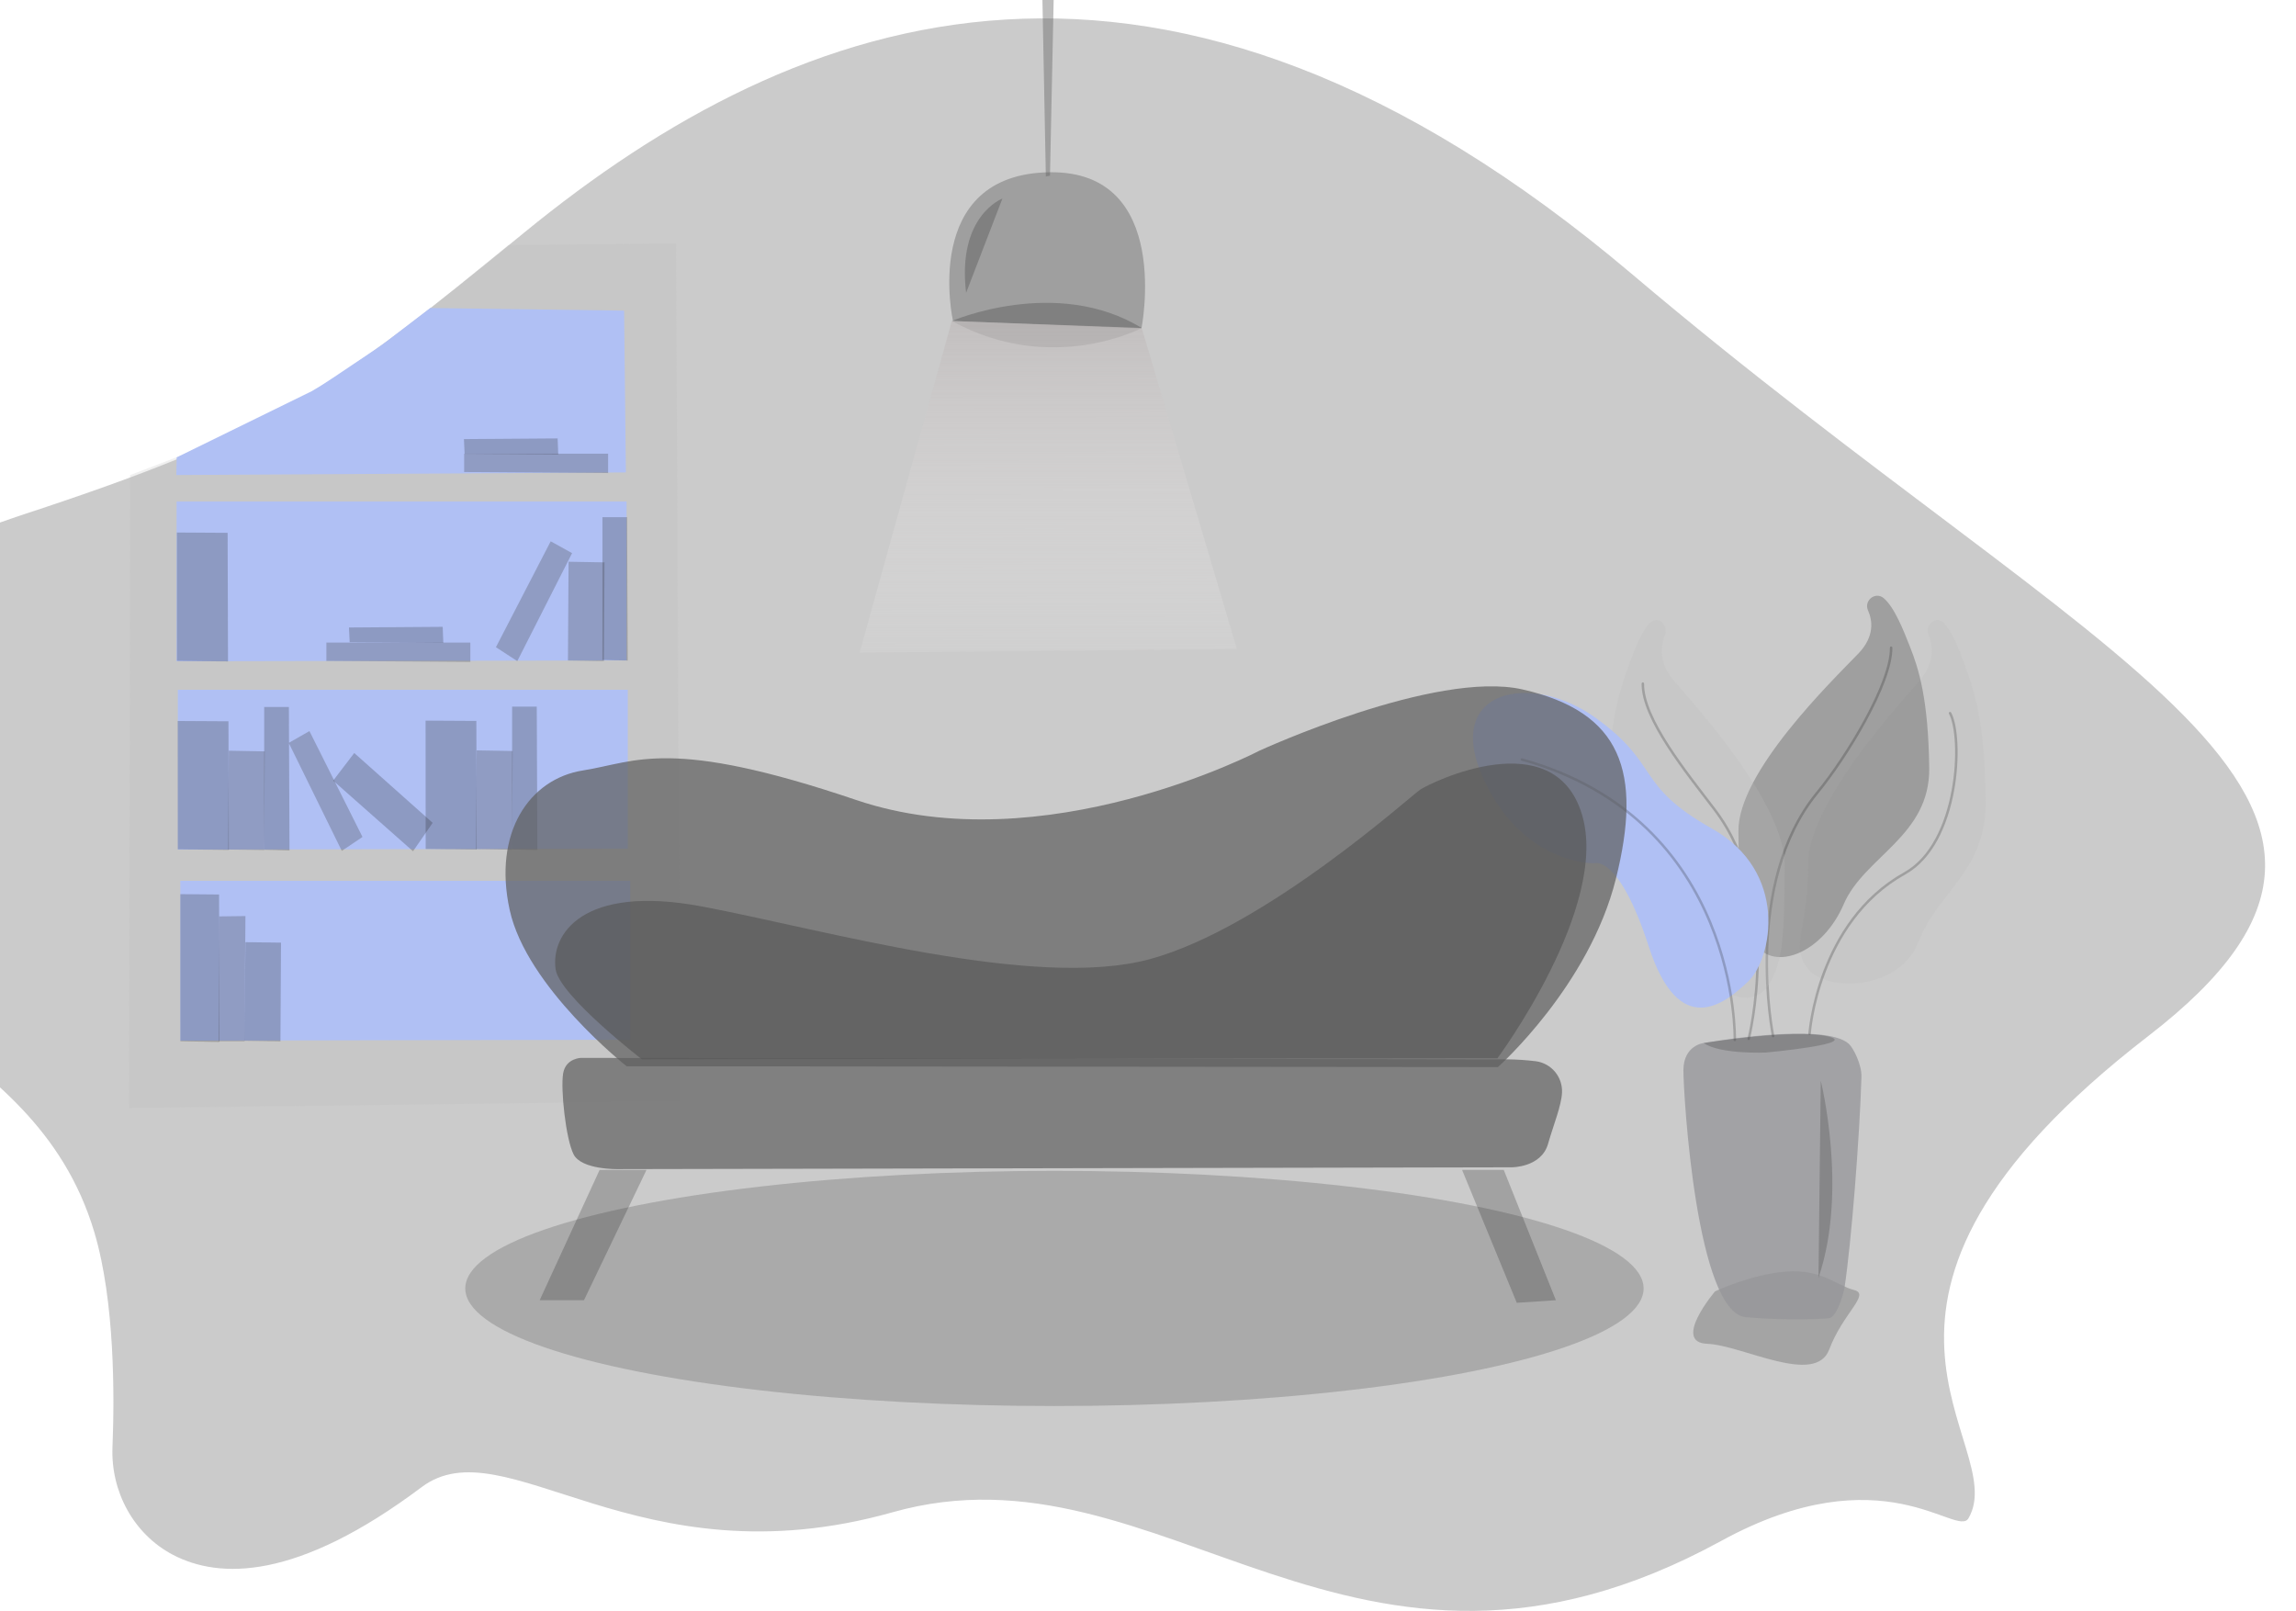 <svg width="908" height="637" viewBox="0 0 908 637" fill="none" xmlns="http://www.w3.org/2000/svg">
<ellipse cx="417" cy="509.5" rx="233" ry="46.5" fill="#2F2F2F" fill-opacity="0.21"/>
<path d="M-31.163 404.933C-31.163 404.933 -187.421 268.056 9.54 203.352C107.762 171.093 130.865 154.516 207.181 92.079C316.409 2.689 459.57 -48.971 645.68 108.626C831.79 266.222 972.241 315.1 849.709 409.59C711.979 515.805 795.765 570.421 778.495 600.362C773.899 608.327 744.789 574.264 680.684 609.336C534.679 689.216 460.373 567.691 353 598.003C251.727 626.594 199.689 563.353 166.725 588.081C117.562 624.976 86.803 624.502 68.327 614.797C52.87 606.657 43.771 589.853 44.482 572.245C45.296 552.236 45.441 514.764 37.372 487.492C25.172 446.269 -4.516 425.189 -31.163 404.933Z" fill="#383838" fill-opacity="0.26"/>
<path d="M140.098 146.582L88.885 181.046C88.215 181.448 87.03 174.174 86.308 174.483L51.438 187.877L51.036 438.171L269.008 435.492L267.349 96.262L201.06 96.87L140.098 146.582Z" fill="#BDBDBD" fill-opacity="0.22"/>
<path d="M123.219 154.722L69.873 180.861L69.739 187.846L247.523 186.816L246.812 122.834L170.146 121.803L152.958 134.95C149.949 137.227 146.271 139.648 141.623 142.739C133.915 147.839 129.258 151.25 123.219 154.722Z" fill="#B0C0F4"/>
<path d="M69.832 198.325V261.514L247.78 261.153L247.791 198.325H69.832Z" fill="#B0C0F4"/>
<path d="M70.326 272.775V335.974L248.265 335.613L248.275 272.775H70.326Z" fill="#B0C0F4"/>
<path d="M71.305 348.317V411.516L249.244 411.156L249.254 348.317H71.305Z" fill="#B0C0F4"/>
<path d="M131.751 308.691L140.098 297.77L171.104 325.382L163.345 336.623L131.751 308.691Z" fill="#141414" fill-opacity="0.22"/>
<path d="M70.275 285.108L90.348 285.221L90.502 336.098L70.305 335.85L70.275 285.108Z" fill="#141414" fill-opacity="0.22"/>
<path d="M114.192 293.773L122.374 289.095L143.354 330.967L135.172 336.479L114.192 293.773Z" fill="#383838" fill-opacity="0.26"/>
<path d="M104.486 279.565H114.244L114.491 336.283L104.465 336.026L104.486 279.565Z" fill="#141414" fill-opacity="0.22"/>
<path d="M90.482 296.863L104.702 297.121L104.465 336.149L90.234 335.933L90.482 296.863Z" fill="#383838" fill-opacity="0.26"/>
<path d="M168.312 284.963L188.385 285.077L188.529 335.953L168.343 335.706L168.312 284.963Z" fill="#141414" fill-opacity="0.22"/>
<path d="M202.523 279.42H212.271L212.518 336.139L202.502 335.881L202.523 279.42Z" fill="#141414" fill-opacity="0.22"/>
<path d="M188.519 296.73L202.739 296.977L202.502 336.015L188.261 335.789L188.519 296.73Z" fill="#383838" fill-opacity="0.26"/>
<path d="M71.315 353.582L86.638 353.716L86.751 412.042L71.336 411.753L71.315 353.582Z" fill="#141414" fill-opacity="0.22"/>
<path d="M86.69 362.381L97.066 362.247L96.695 411.774L86.442 411.764L86.69 362.381Z" fill="#383838" fill-opacity="0.26"/>
<path d="M97.066 372.571L111.132 372.756L110.905 411.795L96.664 411.568L97.066 372.571Z" fill="#141414" fill-opacity="0.22"/>
<path d="M183.552 179.398V186.661L240.485 187.063V179.398H183.552Z" fill="#383838" fill-opacity="0.26"/>
<path d="M183.47 173.638L183.738 179.449L220.772 179.717L220.525 173.37L183.47 173.638Z" fill="#141414" fill-opacity="0.22"/>
<path d="M69.945 210.575L90.018 210.699L90.173 261.575L69.986 261.318L69.945 210.575Z" fill="#141414" fill-opacity="0.22"/>
<path d="M226.244 218.735L217.784 214.047L196.124 255.929L204.574 261.431L226.244 218.735Z" fill="#383838" fill-opacity="0.26"/>
<path d="M238.249 204.506H247.997L248.244 261.215L238.228 260.967L238.249 204.506Z" fill="#141414" fill-opacity="0.22"/>
<path d="M224.853 222.135L239.073 222.382L238.836 261.421L224.606 261.194L224.853 222.135Z" fill="#383838" fill-opacity="0.26"/>
<path d="M129.072 254.085V261.349L186.005 261.75V254.085H129.072Z" fill="#383838" fill-opacity="0.26"/>
<path d="M138.006 248.14L138.284 253.941L175.319 254.209L175.072 247.872L138.006 248.14Z" fill="#141414" fill-opacity="0.22"/>
<path d="M678.232 510.663C678.232 510.663 661.126 530.837 675.14 531.393C689.154 531.95 717.904 548.208 723.407 533.639C728.909 519.071 739.894 511.786 733.186 510.107C726.477 508.428 720.357 501.7 706.301 502.823C692.246 503.946 678.232 510.663 678.232 510.663Z" fill="#383838" fill-opacity="0.26"/>
<path d="M673.759 412.454C673.759 412.454 665.742 413.319 665.742 423.241C665.742 433.163 670.895 519.194 690.473 520.884C703.199 521.986 716.667 521.914 723.324 521.275C726.199 520.997 729.023 512.312 729.507 508.829C732.093 491.736 735.422 450.102 736.153 425.848C736.298 420.954 732.928 414.391 731.166 412.784C721.438 403.902 673.759 412.454 673.759 412.454Z" fill="#97979B" fill-opacity="0.77"/>
<path d="M768.499 246.152C765.408 243.277 761.101 247.182 762.739 251.241C764.295 255.126 765.377 261.874 759.143 269.107C749.467 280.327 714.565 318.242 714.916 342.62C715.266 366.997 707.703 373.797 714.916 383.08C722.129 392.363 751.198 391.992 758.803 372.262C766.407 352.531 785.698 344.557 785.327 316.326C784.956 288.096 781.576 275.691 778.113 266.026C775.97 259.896 772.549 249.943 768.499 246.152Z" fill="#BDBDBD" fill-opacity="0.22"/>
<path d="M715.627 408.796C715.627 408.796 718.718 364.606 753.259 345.371C774.898 333.316 776.362 291.475 771.189 282.017" stroke="#141414" stroke-opacity="0.22" stroke-width="0.985" stroke-linecap="round" stroke-linejoin="round"/>
<path d="M720.058 427.352C720.058 427.352 730.939 470.852 719.151 505.295L720.058 427.352Z" fill="#5E5E5E" fill-opacity="0.4"/>
<path d="M744.933 236.528C741.646 233.778 737.009 237.487 738.75 241.392C740.42 245.111 741.574 251.561 734.896 258.474C724.53 269.21 687.145 305.477 687.495 328.793C687.846 352.109 687.495 365.802 695.265 374.683C703.035 383.564 721.026 376.434 729.136 357.559C737.246 338.684 763.327 330.647 762.956 303.622C762.585 276.597 758.937 264.759 755.237 255.507C752.94 249.675 749.261 240.155 744.933 236.528Z" fill="#5E5E5E" fill-opacity="0.4"/>
<path d="M701.201 409.703C701.201 409.703 689.041 349.585 718.646 313.503C730.486 299.079 748.045 270.106 747.89 256.135" stroke="#141414" stroke-opacity="0.22" stroke-width="0.985" stroke-linecap="round" stroke-linejoin="round"/>
<path d="M652.666 246.152C655.706 243.277 660.003 247.182 658.385 251.241C656.839 255.126 655.768 261.874 661.95 269.107C671.544 280.327 706.157 318.242 705.817 342.62C705.477 366.997 705.817 381.308 698.604 390.601C691.39 399.895 674.79 392.435 667.247 372.705C659.704 352.974 635.612 344.557 635.911 316.326C636.21 288.096 639.631 275.691 643.062 266.026C645.267 259.896 648.658 249.943 652.666 246.152Z" fill="#BDBDBD" fill-opacity="0.22"/>
<path d="M691.555 410.795C691.555 410.795 705.487 356.189 678.077 320.128C667.113 305.704 649.554 284.314 649.698 270.343" stroke="#141414" stroke-opacity="0.22" stroke-width="0.985" stroke-linecap="round" stroke-linejoin="round"/>
<path d="M630.439 341.373C630.439 341.373 601.803 342.032 586.346 307.249C570.889 272.466 605.667 265.449 631.315 284.067C656.963 302.685 646.422 310.412 676.985 327.629C707.548 344.845 700.881 378.917 691.411 388.046C681.941 397.175 664.011 411.228 652.058 374.343C640.105 337.458 630.439 341.373 630.439 341.373Z" fill="#B0C0F4"/>
<path d="M686.063 411.228C686.063 411.228 688.124 324.301 601.865 300.346" stroke="#141414" stroke-opacity="0.22" stroke-width="0.985" stroke-linecap="round" stroke-linejoin="round"/>
<path d="M673.759 412.454C673.759 412.454 708.867 406.808 722.582 409.765C736.298 412.722 698.387 416.215 698.387 416.215C698.387 416.215 680.323 417.018 673.759 412.454Z" fill="#5E5E5E" fill-opacity="0.4"/>
<path d="M247.822 421.644C247.822 421.644 208.252 390.436 201.565 359.826C194.877 329.215 209.365 308.001 230.541 304.663C251.717 301.325 264.546 291.269 338.656 316.367C412.766 341.466 498.047 296.863 498.047 296.863C498.047 296.863 567.736 264.81 602.122 272.631C641.28 281.522 649.606 305.219 639.023 347.575C628.44 389.931 592.385 421.964 592.385 421.964L247.822 421.644Z" fill="#5E5E5E" fill-opacity="0.71"/>
<path d="M229.912 418.327C229.912 418.327 223.73 418.327 222.699 424.509C221.669 430.691 223.73 450.266 226.821 456.448C229.912 462.63 244.411 462.321 244.411 462.321L597.784 461.6C597.784 461.6 609.521 461.723 612.211 452.327C614.364 444.775 617.507 437.243 617.734 432.03C617.866 429.065 616.891 426.158 614.998 423.872C613.105 421.587 610.429 420.088 607.491 419.666C603.655 419.194 599.794 418.94 595.929 418.904C569.127 418.894 229.912 418.327 229.912 418.327Z" fill="#5E5E5E" fill-opacity="0.68"/>
<path d="M213.425 514.146L237.125 462.63H255.674L230.943 514.146H213.425Z" fill="#141414" fill-opacity="0.22"/>
<path d="M578.206 462.63L599.845 515.176L615.302 514.146L594.693 462.63H578.206Z" fill="#141414" fill-opacity="0.22"/>
<path d="M253.829 418.883C253.829 418.883 221.257 393.754 219.732 383.296C217.743 369.748 230.036 349.502 277.664 358.466C325.291 367.429 409.273 391.683 454.788 379.268C500.303 366.852 557.597 314.945 561.718 312.205C565.84 309.464 614.539 285.479 625.606 322.024C636.674 358.569 592.179 418.492 592.179 418.492L253.829 418.883Z" fill="#595959" fill-opacity="0.68"/>
<path d="M412.251 0L413.601 69.773L415.239 69.474L416.692 0H412.251Z" fill="#5E5E5E" fill-opacity="0.4"/>
<path d="M376.876 126.934C376.876 126.934 363.892 68.67 415.27 68.114C463.877 67.588 451.408 129.932 451.408 129.932L376.876 126.934Z" fill="#5E5E5E" fill-opacity="0.4"/>
<path d="M376.422 126.945C376.422 126.945 417.764 109.048 451.532 129.706C451.532 129.706 415.992 148.612 376.422 126.945Z" fill="#141414" fill-opacity="0.22"/>
<path d="M396.423 78.53C396.423 78.53 378.401 85.248 382.069 115.786L396.423 78.53Z" fill="#141414" fill-opacity="0.22"/>
<path d="M376.412 126.945L339.954 258.093L489.143 256.63L451.522 129.706L376.412 126.945Z" fill="url(#paint0_linear)"/>
<defs>
<linearGradient id="paint0_linear" x1="414.281" y1="56.234" x2="414.59" y2="284.716" gradientUnits="userSpaceOnUse">
<stop stop-color="#A29B9B"/>
<stop offset="1" stop-color="white" stop-opacity="0"/>
</linearGradient>
</defs>
</svg>
